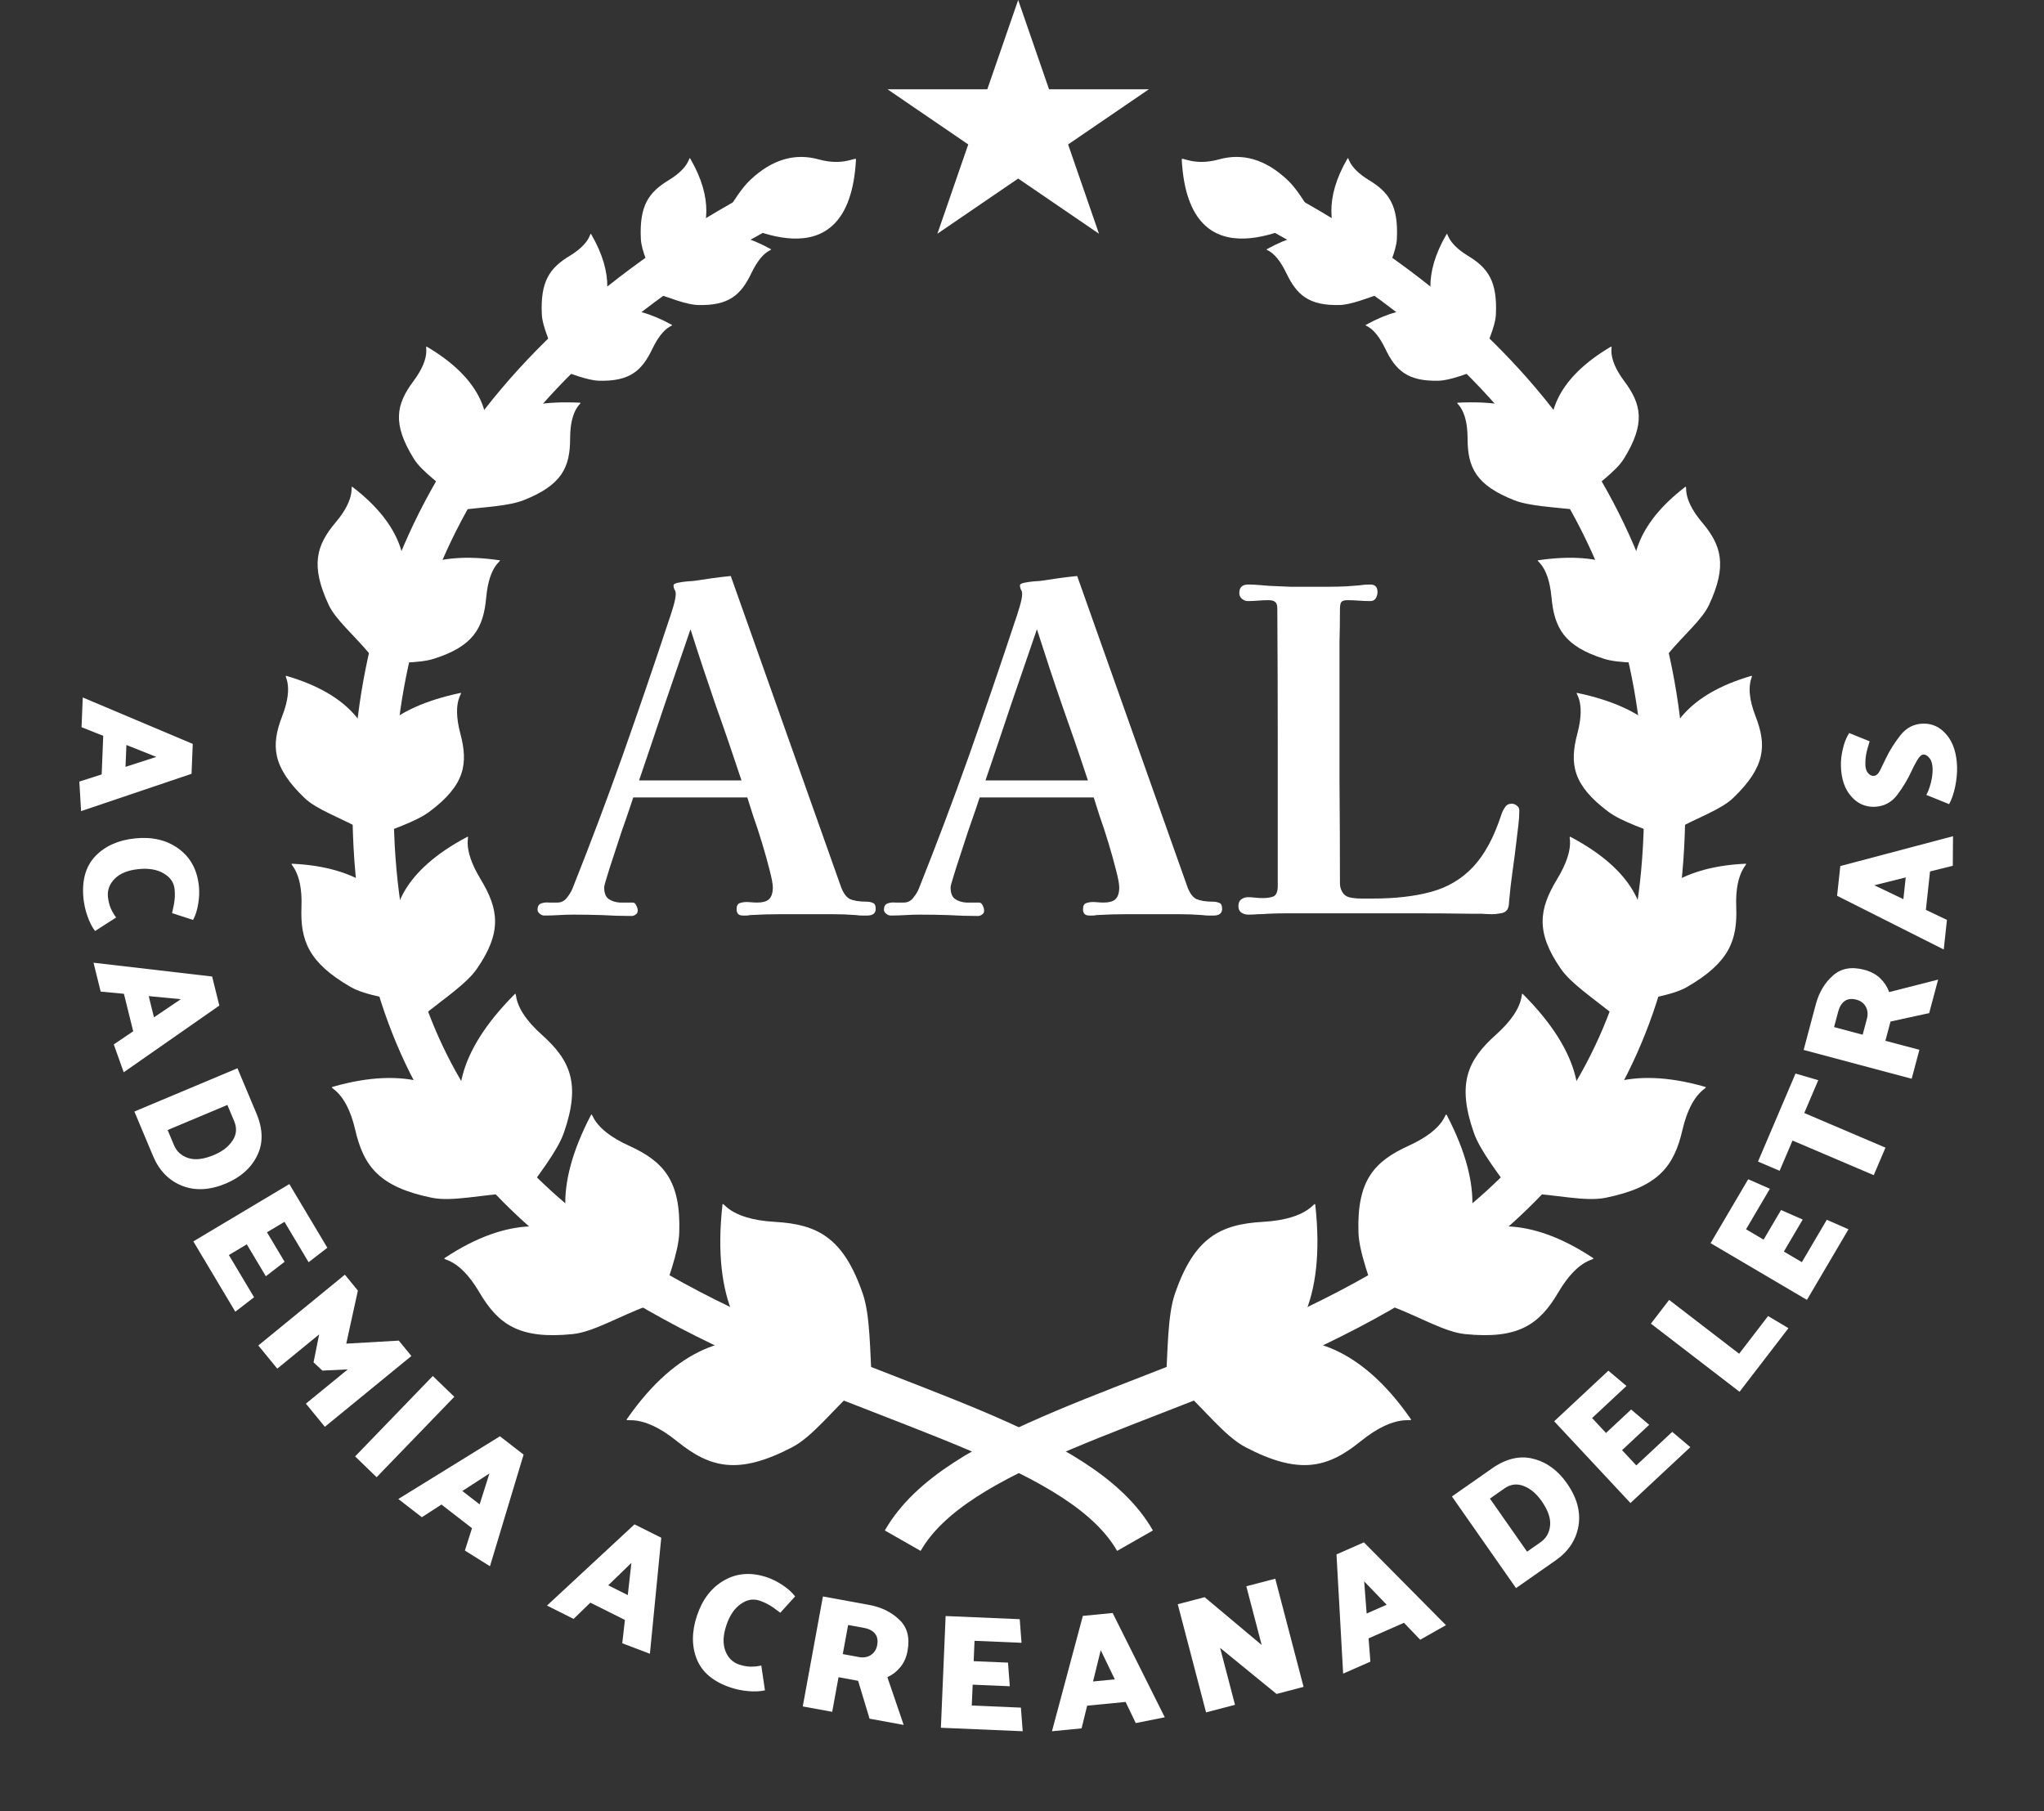 <svg width="158" height="140" viewBox="0 0 158 140" fill="none" xmlns="http://www.w3.org/2000/svg">
<rect x="0" y="0" width="158" height="140" fill="#333333" stroke="none"/>
<path d="M60.644 15.298C36.846 27.516 28.158 45.074 28.878 64.487C30.472 107.407 79.554 104.751 87.735 119.093" stroke="white" stroke-width="3.187"/>
<path d="M44.814 31.128C34.296 30.597 35.677 38.033 35.571 39.414C37.448 39.202 39.325 39.116 40.458 38.671C43.433 37.502 44.07 36.121 44.07 33.89C44.07 31.394 45.132 31.144 44.814 31.128Z" fill="white"/>
<path d="M33.013 26.81C41.202 31.659 36.243 37.576 35.501 38.746C34.125 37.453 32.63 36.494 31.989 35.46C30.305 32.744 30.621 31.256 31.956 29.468C33.45 27.468 32.739 26.648 33.013 26.81Z" fill="white"/>
<path d="M38.593 43.306C28.17 41.788 28.826 49.814 28.586 51.272C30.476 51.216 32.354 51.295 33.525 50.925C36.6 49.953 37.369 48.544 37.585 46.173C37.826 43.521 38.908 43.352 38.593 43.306Z" fill="white"/>
<path d="M27.259 37.648C34.944 43.543 29.433 49.38 28.582 50.556C27.336 49.057 25.941 47.903 25.402 46.745C23.988 43.707 24.446 42.154 25.949 40.377C27.63 38.387 27.002 37.451 27.259 37.648Z" fill="white"/>
<path d="M35.572 53.567C24.552 55.901 28.074 63.385 28.354 64.875C30.234 64.133 32.15 63.525 33.195 62.743C35.94 60.688 36.21 59.052 35.581 56.693C34.878 54.053 35.905 53.496 35.572 53.567Z" fill="white"/>
<path d="M22.159 52.251C31.988 55.124 28.53 62.746 28.093 64.188C26.306 63.199 24.491 62.597 23.537 61.68C21.032 59.271 20.939 57.611 21.815 55.353C22.796 52.827 21.83 52.155 22.159 52.251Z" fill="white"/>
<path d="M36.103 64.696C26.151 69.972 32.073 76.901 32.841 78.388C34.425 77.129 36.088 76 36.845 74.912C38.833 72.056 38.551 70.274 37.153 67.966C35.59 65.383 36.404 64.537 36.103 64.696Z" fill="white"/>
<path d="M22.605 66.766C33.132 67.247 32.304 76.115 32.359 77.736C30.29 77.161 28.322 76.996 27.087 76.282C23.845 74.404 23.202 72.69 23.303 70.101C23.416 67.205 22.252 66.75 22.605 66.766Z" fill="white"/>
<path d="M39.777 76.858C30.516 86.156 38.99 91.43 40.263 92.746C41.613 90.816 43.088 88.996 43.59 87.552C44.91 83.76 44.079 81.95 41.881 79.984C39.422 77.783 40.058 76.577 39.777 76.858Z" fill="white"/>
<path d="M25.719 84.01C37.3 80.681 39.01 90.502 39.547 92.222C37.129 92.36 34.942 92.902 33.39 92.586C29.315 91.755 28.111 90.15 27.459 87.335C26.73 84.184 25.331 84.121 25.719 84.01Z" fill="white"/>
<path d="M45.673 86.205C39.611 97.845 49.274 100.347 50.882 101.223C51.593 98.977 52.458 96.8 52.506 95.272C52.633 91.259 51.3 89.78 48.614 88.56C45.61 87.194 45.857 85.853 45.673 86.205Z" fill="white"/>
<path d="M34.393 97.229C44.45 90.593 49.016 99.455 50.042 100.936C47.776 101.79 45.851 102.961 44.276 103.123C40.138 103.547 38.51 102.375 37.047 99.882C35.41 97.094 34.056 97.451 34.393 97.229Z" fill="white"/>
<path d="M55.842 93.152C54.203 108.156 65.364 106.804 67.407 107.072C67.243 104.369 67.267 101.675 66.697 100.017C65.201 95.663 63.201 94.635 59.886 94.448C56.177 94.239 55.892 92.698 55.842 93.152Z" fill="white"/>
<path d="M48.473 109.674C56.339 98.365 64.73 105.956 66.409 107.115C64.376 108.976 62.831 111.034 61.242 111.865C57.07 114.046 54.885 113.469 52.337 111.409C49.486 109.104 48.21 110.052 48.473 109.674Z" fill="white"/>
<path d="M51.923 25.107C45.171 21.373 43.385 27.433 42.814 28.444C44.13 28.878 45.401 29.407 46.311 29.43C48.699 29.489 49.621 28.647 50.43 26.96C51.336 25.073 52.128 25.22 51.923 25.107Z" fill="white"/>
<path d="M45.698 18.104C49.346 24.364 43.925 27.267 43.011 27.916C42.571 26.503 41.932 25.304 41.884 24.319C41.757 21.732 42.505 20.707 44.035 19.779C45.747 18.74 45.575 17.894 45.698 18.104Z" fill="white"/>
<path d="M59.578 19.255C52.825 15.521 51.039 21.581 50.468 22.591C51.785 23.026 53.056 23.555 53.965 23.578C56.353 23.637 57.275 22.794 58.084 21.108C58.99 19.221 59.782 19.368 59.578 19.255Z" fill="white"/>
<path d="M53.352 12.252C57 18.512 51.579 21.415 50.665 22.064C50.225 20.651 49.586 19.452 49.538 18.467C49.411 15.88 50.16 14.855 51.69 13.927C53.401 12.888 53.23 12.042 53.352 12.252Z" fill="white"/>
<path d="M66.168 12.324C65.636 22.31 57.069 17.155 55.969 16.786C56.658 15.583 57.326 14.542 57.987 13.917C59.724 12.277 61.496 11.823 63.299 12.324C65.211 12.855 66.18 12.091 66.168 12.324Z" fill="white"/>
<path d="M96.871 15.298C120.669 27.515 129.357 45.073 128.637 64.486C127.043 107.406 77.961 104.75 69.781 119.093" stroke="white" stroke-width="3.187"/>
<path d="M112.7 31.127C123.217 30.596 121.836 38.033 121.943 39.414C120.066 39.201 118.188 39.115 117.056 38.67C114.081 37.502 113.443 36.12 113.443 33.889C113.443 31.393 112.381 31.143 112.7 31.127Z" fill="white"/>
<path d="M124.501 26.81C116.312 31.659 121.271 37.576 122.013 38.746C123.389 37.453 124.884 36.494 125.525 35.459C127.209 32.743 126.893 31.255 125.558 29.468C124.064 27.468 124.775 26.647 124.501 26.81Z" fill="white"/>
<path d="M118.922 43.305C129.345 41.787 128.689 49.813 128.929 51.271C127.039 51.215 125.161 51.294 123.99 50.924C120.914 49.952 120.146 48.543 119.93 46.172C119.688 43.52 118.607 43.351 118.922 43.305Z" fill="white"/>
<path d="M130.256 37.647C122.57 43.542 128.081 49.379 128.933 50.555C130.178 49.056 131.574 47.902 132.113 46.745C133.527 43.706 133.068 42.154 131.566 40.376C129.885 38.386 130.513 37.45 130.256 37.647Z" fill="white"/>
<path d="M121.942 53.566C132.962 55.901 129.44 63.385 129.16 64.874C127.281 64.133 125.364 63.525 124.319 62.742C121.574 60.687 121.304 59.051 121.933 56.692C122.636 54.053 121.609 53.496 121.942 53.566Z" fill="white"/>
<path d="M135.355 52.25C125.526 55.123 128.984 62.745 129.421 64.187C131.208 63.198 133.023 62.596 133.977 61.679C136.482 59.27 136.575 57.609 135.699 55.352C134.719 52.826 135.684 52.154 135.355 52.25Z" fill="white"/>
<path d="M121.411 64.695C131.363 69.972 125.441 76.9 124.673 78.388C123.089 77.128 121.426 75.999 120.669 74.912C118.68 72.055 118.963 70.273 120.36 67.965C121.924 65.383 121.11 64.536 121.411 64.695Z" fill="white"/>
<path d="M134.909 66.765C124.382 67.246 125.21 76.114 125.155 77.735C127.224 77.16 129.192 76.996 130.426 76.281C133.668 74.403 134.312 72.689 134.21 70.1C134.097 67.204 135.261 66.749 134.909 66.765Z" fill="white"/>
<path d="M117.737 76.858C126.999 86.156 118.524 91.429 117.252 92.745C115.902 90.815 114.427 88.996 113.924 87.552C112.604 83.759 113.435 81.95 115.634 79.983C118.093 77.783 117.457 76.576 117.737 76.858Z" fill="white"/>
<path d="M131.795 84.009C120.215 80.68 118.504 90.501 117.968 92.221C120.386 92.359 122.572 92.902 124.124 92.585C128.199 91.754 129.403 90.15 130.055 87.334C130.784 84.184 132.183 84.121 131.795 84.009Z" fill="white"/>
<path d="M111.84 86.204C117.902 97.844 108.24 100.346 106.632 101.222C105.92 98.977 105.056 96.8 105.008 95.272C104.88 91.258 106.214 89.779 108.899 88.559C111.904 87.193 111.657 85.852 111.84 86.204Z" fill="white"/>
<path d="M123.121 97.228C113.063 90.592 108.498 99.454 107.472 100.935C109.738 101.789 111.663 102.96 113.238 103.122C117.376 103.546 119.004 102.374 120.467 99.882C122.104 97.093 123.458 97.451 123.121 97.228Z" fill="white"/>
<path d="M101.673 93.151C103.312 108.155 92.151 106.803 90.108 107.071C90.272 104.368 90.248 101.674 90.818 100.016C92.314 95.662 94.314 94.635 97.629 94.447C101.338 94.238 101.623 92.697 101.673 93.151Z" fill="white"/>
<path d="M109.042 109.673C101.176 98.364 92.785 105.956 91.107 107.115C93.14 108.976 94.685 111.034 96.273 111.864C100.445 114.046 102.631 113.469 105.178 111.409C108.029 109.104 109.306 110.052 109.042 109.673Z" fill="white"/>
<path d="M105.591 25.107C112.343 21.373 114.129 27.433 114.7 28.443C113.384 28.877 112.113 29.407 111.203 29.429C108.815 29.488 107.893 28.646 107.084 26.959C106.179 25.072 105.387 25.22 105.591 25.107Z" fill="white"/>
<path d="M111.817 18.104C108.169 24.364 113.59 27.266 114.504 27.916C114.944 26.502 115.583 25.304 115.631 24.319C115.758 21.731 115.009 20.706 113.479 19.778C111.767 18.739 111.939 17.894 111.817 18.104Z" fill="white"/>
<path d="M97.937 19.255C104.69 15.521 106.475 21.581 107.046 22.591C105.73 23.025 104.459 23.555 103.55 23.577C101.161 23.636 100.239 22.794 99.43 21.107C98.525 19.22 97.733 19.368 97.937 19.255Z" fill="white"/>
<path d="M104.163 12.251C100.515 18.512 105.936 21.414 106.85 22.064C107.289 20.65 107.929 19.451 107.977 18.466C108.103 15.879 107.355 14.854 105.825 13.926C104.113 12.887 104.285 12.042 104.163 12.251Z" fill="white"/>
<path d="M91.347 12.323C91.878 22.31 100.445 17.155 101.546 16.785C100.857 15.582 100.188 14.541 99.527 13.917C97.79 12.277 96.018 11.822 94.215 12.323C92.303 12.854 91.334 12.09 91.347 12.323Z" fill="white"/>
<path d="M147.72 59.688C147.449 60.273 147.093 60.86 146.652 61.449C146.203 62.039 145.611 62.344 144.874 62.366C144.162 62.378 143.565 62.103 143.082 61.541C142.591 60.979 142.331 60.207 142.302 59.224C142.289 58.792 142.34 58.346 142.453 57.885C142.558 57.416 142.72 57.008 142.939 56.663L144.522 57.303C144.374 57.765 144.283 58.115 144.247 58.353C144.203 58.592 144.186 58.855 144.194 59.143C144.202 59.406 144.271 59.612 144.403 59.76C144.526 59.909 144.668 59.981 144.829 59.977C145.015 59.971 145.177 59.839 145.313 59.581C145.441 59.315 145.593 59.001 145.769 58.639C146.064 58.02 146.441 57.42 146.898 56.839C147.356 56.257 147.936 55.956 148.639 55.936C149.368 55.914 149.982 56.206 150.483 56.81C150.984 57.405 151.25 58.237 151.281 59.304C151.294 59.744 151.245 60.246 151.135 60.809C151.015 61.363 150.859 61.813 150.666 62.158L148.903 61.446C149.032 61.222 149.15 60.909 149.257 60.508C149.355 60.098 149.399 59.736 149.39 59.423C149.38 59.059 149.299 58.786 149.15 58.604C149 58.413 148.845 58.32 148.684 58.325C148.532 58.329 148.371 58.474 148.201 58.759C148.031 59.043 147.871 59.353 147.72 59.688Z" fill="white"/>
<path d="M144.881 68.43L147.13 69.504L147.312 67.823L144.881 68.43ZM142.255 66.945L150.967 64.638L150.95 66.925L149.19 67.361L148.869 70.331L150.498 71.108L150.251 73.395L142.006 69.245L142.255 66.945Z" fill="white"/>
<path d="M142.094 78.188L141.773 79.392L143.983 79.981L144.311 78.753C144.402 78.409 144.375 78.1 144.23 77.824C144.076 77.546 143.835 77.364 143.507 77.276C143.139 77.178 142.836 77.211 142.599 77.376C142.363 77.541 142.194 77.812 142.094 78.188ZM147.772 83.385L139.421 81.159L140.357 77.646C140.604 76.721 141.043 75.979 141.674 75.419C142.3 74.85 143.116 74.699 144.123 74.967C144.631 75.103 145.04 75.326 145.352 75.637C145.666 75.94 145.893 76.29 146.032 76.687L149.815 75.722L149.124 78.313L146.136 78.963L145.739 80.45L148.368 81.15L147.772 83.385Z" fill="white"/>
<path d="M144.839 90.839L138.561 88.163L137.564 90.501L135.892 89.788L138.793 82.984L140.55 83.498L139.468 86.035L145.746 88.712L144.839 90.839Z" fill="white"/>
<path d="M139.675 100.479L132.227 96.094L135.135 91.154L136.811 91.89L134.967 95.022L136.325 95.822L137.673 93.533L139.348 94.269L137.891 96.744L139.282 97.563L141.21 94.288L142.886 95.024L139.675 100.479Z" fill="white"/>
<path d="M138.246 102.666L134.466 107.583L127.613 102.316L129.023 100.482L134.434 104.642L136.673 101.729L138.246 102.666Z" fill="white"/>
<path d="M126.034 116.182L120.137 109.864L124.327 105.953L125.725 107.134L123.068 109.614L124.143 110.767L126.085 108.954L127.483 110.135L125.384 112.095L126.485 113.275L129.263 110.682L130.661 111.863L126.034 116.182Z" fill="white"/>
<path d="M117.187 122.758L112.233 115.675L115.337 113.504C116.427 112.742 117.49 112.495 118.525 112.763C119.556 113.024 120.424 113.659 121.128 114.665C121.9 115.769 122.196 116.865 122.016 117.953C121.831 119.034 121.242 119.921 120.249 120.616L117.187 122.758ZM116.285 115.059L115.17 115.839L118.041 119.942L119.082 119.214C119.52 118.908 119.766 118.477 119.822 117.921C119.878 117.365 119.66 116.736 119.17 116.035C118.762 115.452 118.298 115.062 117.779 114.867C117.262 114.66 116.764 114.724 116.285 115.059Z" fill="white"/>
<path d="M105.45 122.239L105.641 124.724L107.188 124.043L105.45 122.239ZM105.428 119.221L111.771 125.623L109.781 126.748L108.525 125.44L105.791 126.643L105.93 128.443L103.824 129.369L103.31 120.153L105.428 119.221Z" fill="white"/>
<path d="M93.228 132.365L91.04 124.004L93.118 123.46L97.527 127.155L96.34 122.617L98.578 122.032L100.765 130.393L98.675 130.94L94.314 127.378L95.465 131.78L93.228 132.365Z" fill="white"/>
<path d="M85.086 127.556L84.492 129.976L86.174 129.812L85.086 127.556ZM86.006 124.682L90.036 132.743L87.794 133.191L87.008 131.557L84.036 131.847L83.606 133.6L81.317 133.823L83.704 124.907L86.006 124.682Z" fill="white"/>
<path d="M72.73 133.553L73.097 124.918L78.824 125.161L78.963 126.986L75.331 126.832L75.264 128.407L77.918 128.519L78.057 130.345L75.187 130.223L75.118 131.835L78.915 131.997L79.054 133.822L72.73 133.553Z" fill="white"/>
<path d="M66.784 125.833L65.559 125.608L65.146 127.859L66.396 128.088C66.746 128.152 67.053 128.101 67.316 127.933C67.581 127.758 67.744 127.504 67.805 127.17C67.874 126.795 67.817 126.496 67.634 126.273C67.451 126.05 67.167 125.903 66.784 125.833ZM62.053 131.905L63.611 123.403L67.187 124.059C68.128 124.232 68.903 124.611 69.511 125.196C70.129 125.774 70.343 126.576 70.155 127.601C70.061 128.118 69.871 128.544 69.585 128.879C69.308 129.216 68.977 129.47 68.593 129.641L69.854 133.335L67.216 132.851L66.331 129.924L64.818 129.646L64.328 132.322L62.053 131.905Z" fill="white"/>
<path d="M60.316 124.665C59.933 124.367 59.636 124.16 59.424 124.045C59.215 123.922 58.974 123.814 58.701 123.723C58.21 123.56 57.724 123.652 57.242 124C56.762 124.34 56.397 124.884 56.148 125.631C55.89 126.403 55.863 127.059 56.066 127.6C56.27 128.142 56.628 128.498 57.143 128.67C57.44 128.769 57.735 128.823 58.027 128.831C58.322 128.831 58.595 128.802 58.847 128.743L59.131 130.661C58.745 130.746 58.31 130.766 57.825 130.72C57.348 130.677 56.901 130.586 56.483 130.446C55.148 130.001 54.275 129.272 53.863 128.258C53.459 127.248 53.464 126.124 53.877 124.886C54.298 123.624 54.999 122.715 55.98 122.158C56.964 121.593 58.063 121.514 59.276 121.919C59.686 122.056 60.088 122.257 60.482 122.522C60.886 122.782 61.213 123.075 61.462 123.399L60.316 124.665Z" fill="white"/>
<path d="M48.807 120.809L47.016 122.542L48.528 123.299L48.807 120.809ZM51.116 118.866L50.237 127.835L48.1 127.022L48.306 125.22L45.635 123.883L44.338 125.139L42.281 124.109L49.047 117.831L51.116 118.866Z" fill="white"/>
<path d="M37.832 113.898L35.739 115.252L37.076 116.287L37.832 113.898ZM40.474 112.439L37.874 121.068L35.935 119.856L36.486 118.128L34.124 116.299L32.609 117.28L30.79 115.871L38.645 111.023L40.474 112.439Z" fill="white"/>
<path d="M27.45 112.579L33.455 106.363L35.118 107.97L29.113 114.186L27.45 112.579Z" fill="white"/>
<path d="M23.646 108.5L26.883 105.852L24.922 105.945L24.237 105.307L24.67 103.147L21.433 105.794L19.968 104.004L26.658 98.532L27.664 99.761L26.766 103.862L30.827 103.628L31.8 104.818L25.111 110.29L23.646 108.5Z" fill="white"/>
<path d="M14.945 95.958L22.366 91.528L25.304 96.451L23.854 97.567L21.991 94.446L20.638 95.254L21.999 97.535L20.549 98.652L19.077 96.186L17.691 97.013L19.639 100.276L18.189 101.393L14.945 95.958Z" fill="white"/>
<path d="M10.387 85.921L18.356 82.575L19.822 86.067C20.337 87.293 20.354 88.384 19.873 89.34C19.4 90.292 18.597 91.006 17.464 91.482C16.222 92.004 15.088 92.061 14.063 91.656C13.046 91.246 12.303 90.483 11.834 89.366L10.387 85.921ZM18.102 86.665L17.576 85.411L12.958 87.35L13.45 88.522C13.657 89.014 14.026 89.346 14.558 89.518C15.09 89.69 15.75 89.61 16.539 89.279C17.195 89.003 17.674 88.632 17.974 88.166C18.286 87.704 18.328 87.204 18.102 86.665Z" fill="white"/>
<path d="M13.977 77.235L11.496 76.999L11.902 78.64L13.977 77.235ZM16.954 77.729L9.563 82.886L8.794 80.732L10.297 79.718L9.579 76.819L7.782 76.649L7.229 74.416L16.398 75.484L16.954 77.729Z" fill="white"/>
<path d="M13.3 70.584C13.414 70.113 13.48 69.757 13.498 69.516C13.524 69.275 13.523 69.011 13.494 68.725C13.442 68.21 13.158 67.805 12.643 67.508C12.136 67.21 11.49 67.101 10.706 67.181C9.897 67.263 9.287 67.508 8.877 67.915C8.467 68.323 8.289 68.797 8.344 69.337C8.376 69.648 8.448 69.939 8.56 70.209C8.681 70.478 8.82 70.715 8.977 70.92L7.346 71.967C7.11 71.65 6.913 71.262 6.755 70.801C6.598 70.348 6.498 69.903 6.453 69.464C6.312 68.065 6.618 66.969 7.372 66.177C8.127 65.394 9.154 64.936 10.452 64.805C11.776 64.671 12.893 64.936 13.803 65.602C14.723 66.267 15.247 67.235 15.376 68.508C15.419 68.938 15.401 69.387 15.321 69.855C15.25 70.331 15.118 70.749 14.924 71.109L13.3 70.584Z" fill="white"/>
<path d="M12.086 58.508L9.771 57.587L9.702 59.276L12.086 58.508ZM14.806 59.814L6.268 62.698L6.132 60.415L7.859 59.862L7.98 56.878L6.303 56.212L6.397 53.913L14.9 57.503L14.806 59.814Z" fill="white"/>
<path d="M78.704 0L81.09 6.9H88.808L82.564 11.165L84.949 18.066L78.704 13.801L72.46 18.066L74.845 11.165L68.6 6.9H76.319L78.704 0Z" fill="white"/>
<path d="M57.318 60.327C56.672 58.368 56.004 56.42 55.312 54.484C54.644 52.547 53.998 50.599 53.376 48.64C52.708 50.599 52.039 52.547 51.371 54.484C50.725 56.42 50.068 58.368 49.4 60.327H57.318ZM67.691 70.251C67.691 70.597 67.472 70.77 67.034 70.77C66.896 70.77 66.758 70.77 66.619 70.77C66.481 70.77 66.331 70.758 66.17 70.735C65.594 70.689 64.994 70.666 64.372 70.666C63.773 70.666 63.173 70.666 62.574 70.666C61.813 70.666 61.052 70.666 60.292 70.666C59.531 70.666 58.759 70.689 57.975 70.735C57.883 70.758 57.791 70.77 57.698 70.77C57.606 70.77 57.514 70.77 57.422 70.77C57.099 70.77 56.938 70.608 56.938 70.285C56.938 70.009 57.03 69.847 57.214 69.801C57.422 69.732 57.652 69.709 57.906 69.732C58.159 69.755 58.367 69.767 58.528 69.767C58.943 69.767 59.243 69.686 59.427 69.525C59.635 69.34 59.738 69.029 59.738 68.591C59.738 68.338 59.658 67.9 59.496 67.277C59.335 66.632 59.139 65.929 58.908 65.168C58.678 64.407 58.447 63.704 58.217 63.059C58.01 62.39 57.86 61.918 57.767 61.641H48.95C48.904 61.779 48.8 62.091 48.639 62.575C48.478 63.059 48.282 63.623 48.051 64.269C47.844 64.914 47.636 65.548 47.429 66.171C47.221 66.793 47.048 67.335 46.91 67.796C46.772 68.234 46.703 68.499 46.703 68.591C46.703 69.029 46.818 69.329 47.048 69.49C47.279 69.652 47.567 69.744 47.913 69.767C48.259 69.767 48.593 69.767 48.916 69.767C49.031 69.767 49.123 69.847 49.192 70.009C49.261 70.147 49.296 70.274 49.296 70.389C49.296 70.528 49.238 70.631 49.123 70.7C49.031 70.77 48.927 70.804 48.812 70.804C48.051 70.804 47.291 70.781 46.53 70.735C45.792 70.712 45.054 70.7 44.317 70.7C43.948 70.7 43.579 70.712 43.21 70.735C42.842 70.758 42.461 70.77 42.069 70.77C41.954 70.77 41.839 70.724 41.724 70.631C41.608 70.539 41.551 70.435 41.551 70.32C41.551 70.067 41.643 69.905 41.827 69.836C42.012 69.767 42.219 69.744 42.45 69.767C42.703 69.767 42.911 69.767 43.072 69.767C43.372 69.767 43.614 69.652 43.798 69.421C44.006 69.168 44.156 68.925 44.248 68.695C45.608 65.283 46.899 61.86 48.12 58.425C49.342 54.968 50.529 51.498 51.682 48.018C51.774 47.764 51.889 47.407 52.028 46.946C52.166 46.485 52.235 46.139 52.235 45.908C52.235 45.77 52.2 45.655 52.131 45.563C52.085 45.447 52.062 45.344 52.062 45.251C52.062 45.159 52.178 45.09 52.408 45.044C52.639 44.998 52.88 44.963 53.134 44.94C53.388 44.917 53.549 44.906 53.618 44.906C54.102 44.836 54.575 44.767 55.036 44.698C55.52 44.629 56.004 44.571 56.488 44.525L64.96 68.418C65.144 68.972 65.386 69.329 65.686 69.49C66.008 69.629 66.435 69.698 66.965 69.698C67.173 69.698 67.346 69.732 67.484 69.801C67.622 69.847 67.691 69.997 67.691 70.251ZM84.095 60.327C83.45 58.368 82.781 56.42 82.09 54.484C81.421 52.547 80.776 50.599 80.153 48.64C79.485 50.599 78.817 52.547 78.148 54.484C77.502 56.42 76.846 58.368 76.177 60.327H84.095ZM94.469 70.251C94.469 70.597 94.25 70.77 93.812 70.77C93.673 70.77 93.535 70.77 93.397 70.77C93.258 70.77 93.109 70.758 92.947 70.735C92.371 70.689 91.772 70.666 91.149 70.666C90.55 70.666 89.95 70.666 89.351 70.666C88.59 70.666 87.83 70.666 87.069 70.666C86.308 70.666 85.536 70.689 84.752 70.735C84.66 70.758 84.568 70.77 84.476 70.77C84.383 70.77 84.291 70.77 84.199 70.77C83.876 70.77 83.715 70.608 83.715 70.285C83.715 70.009 83.807 69.847 83.992 69.801C84.199 69.732 84.43 69.709 84.683 69.732C84.937 69.755 85.144 69.767 85.305 69.767C85.72 69.767 86.02 69.686 86.204 69.525C86.412 69.34 86.516 69.029 86.516 68.591C86.516 68.338 86.435 67.9 86.274 67.277C86.112 66.632 85.916 65.929 85.686 65.168C85.455 64.407 85.225 63.704 84.994 63.059C84.787 62.39 84.637 61.918 84.545 61.641H75.728C75.681 61.779 75.578 62.091 75.416 62.575C75.255 63.059 75.059 63.623 74.829 64.269C74.621 64.914 74.414 65.548 74.206 66.171C73.999 66.793 73.826 67.335 73.688 67.796C73.549 68.234 73.48 68.499 73.48 68.591C73.48 69.029 73.595 69.329 73.826 69.49C74.056 69.652 74.344 69.744 74.69 69.767C75.036 69.767 75.37 69.767 75.693 69.767C75.808 69.767 75.9 69.847 75.97 70.009C76.039 70.147 76.073 70.274 76.073 70.389C76.073 70.528 76.016 70.631 75.9 70.7C75.808 70.77 75.704 70.804 75.589 70.804C74.829 70.804 74.068 70.781 73.307 70.735C72.57 70.712 71.832 70.7 71.094 70.7C70.725 70.7 70.356 70.712 69.988 70.735C69.619 70.758 69.239 70.77 68.847 70.77C68.731 70.77 68.616 70.724 68.501 70.631C68.386 70.539 68.328 70.435 68.328 70.32C68.328 70.067 68.42 69.905 68.605 69.836C68.789 69.767 68.996 69.744 69.227 69.767C69.481 69.767 69.688 69.767 69.849 69.767C70.149 69.767 70.391 69.652 70.576 69.421C70.783 69.168 70.933 68.925 71.025 68.695C72.385 65.283 73.676 61.86 74.898 58.425C76.119 54.968 77.307 51.498 78.459 48.018C78.551 47.764 78.667 47.407 78.805 46.946C78.943 46.485 79.012 46.139 79.012 45.908C79.012 45.77 78.978 45.655 78.909 45.563C78.863 45.447 78.84 45.344 78.84 45.251C78.84 45.159 78.955 45.09 79.185 45.044C79.416 44.998 79.658 44.963 79.911 44.94C80.165 44.917 80.326 44.906 80.395 44.906C80.88 44.836 81.352 44.767 81.813 44.698C82.297 44.629 82.781 44.571 83.265 44.525L91.737 68.418C91.921 68.972 92.163 69.329 92.463 69.49C92.786 69.629 93.212 69.698 93.742 69.698C93.95 69.698 94.123 69.732 94.261 69.801C94.399 69.847 94.469 69.997 94.469 70.251ZM117.442 62.644C117.442 63.013 117.419 63.382 117.373 63.75C117.327 64.119 117.281 64.499 117.235 64.891C117.143 65.698 117.039 66.505 116.924 67.312C116.808 68.119 116.716 68.925 116.647 69.732C116.647 69.963 116.601 70.159 116.509 70.32C116.393 70.481 116.221 70.574 115.99 70.597C115.76 70.643 115.552 70.666 115.368 70.666C115.091 70.666 114.814 70.654 114.538 70.631C114.261 70.631 113.973 70.631 113.673 70.631C112.221 70.608 110.769 70.597 109.317 70.597C107.864 70.597 106.412 70.597 104.96 70.597H101.018C100.511 70.597 100.004 70.597 99.497 70.597C99.013 70.597 98.517 70.608 98.01 70.631C97.756 70.654 97.503 70.666 97.249 70.666C96.996 70.689 96.742 70.7 96.488 70.7C96.281 70.7 96.097 70.643 95.935 70.528C95.797 70.412 95.728 70.251 95.728 70.043C95.728 69.813 95.797 69.64 95.935 69.525C96.097 69.409 96.269 69.352 96.454 69.352C96.638 69.352 96.823 69.363 97.007 69.386C97.215 69.409 97.41 69.421 97.595 69.421C97.964 69.421 98.252 69.375 98.459 69.283C98.667 69.168 98.77 68.902 98.77 68.487C98.77 64.914 98.77 61.341 98.77 57.768C98.77 54.172 98.759 50.599 98.736 47.049C98.736 46.773 98.678 46.6 98.563 46.531C98.471 46.438 98.298 46.392 98.044 46.392C97.791 46.392 97.526 46.404 97.249 46.427C96.996 46.45 96.73 46.462 96.454 46.462C96.292 46.462 96.143 46.404 96.004 46.289C95.866 46.173 95.797 46.024 95.797 45.839C95.797 45.401 96.027 45.182 96.488 45.182C96.742 45.182 97.007 45.194 97.284 45.217C97.56 45.24 97.837 45.263 98.114 45.286C98.667 45.309 99.209 45.332 99.739 45.355C100.292 45.355 100.845 45.355 101.398 45.355C101.859 45.355 102.309 45.355 102.747 45.355C103.208 45.355 103.657 45.344 104.095 45.321C104.418 45.297 104.729 45.274 105.029 45.251C105.329 45.205 105.628 45.182 105.928 45.182C106.297 45.182 106.481 45.378 106.481 45.77C106.481 45.931 106.435 46.093 106.343 46.254C106.251 46.392 106.112 46.462 105.928 46.462C105.628 46.462 105.329 46.45 105.029 46.427C104.752 46.404 104.453 46.392 104.13 46.392C103.876 46.392 103.715 46.462 103.646 46.6C103.6 46.715 103.577 46.888 103.577 47.118C103.577 47.971 103.565 48.813 103.542 49.643C103.542 50.473 103.542 51.314 103.542 52.167C103.542 54.841 103.542 57.526 103.542 60.223C103.565 62.92 103.577 65.606 103.577 68.28C103.577 68.51 103.634 68.73 103.75 68.937C103.865 69.144 104.038 69.283 104.268 69.352C104.568 69.421 104.879 69.456 105.202 69.456C105.525 69.456 105.836 69.456 106.135 69.456C107.864 69.456 109.363 69.283 110.631 68.937C111.898 68.591 112.97 67.957 113.846 67.035C114.745 66.09 115.483 64.73 116.059 62.955C116.128 62.748 116.221 62.563 116.336 62.402C116.451 62.217 116.624 62.125 116.855 62.125C116.993 62.125 117.12 62.171 117.235 62.264C117.373 62.356 117.442 62.483 117.442 62.644Z" fill="white"/>
</svg>
